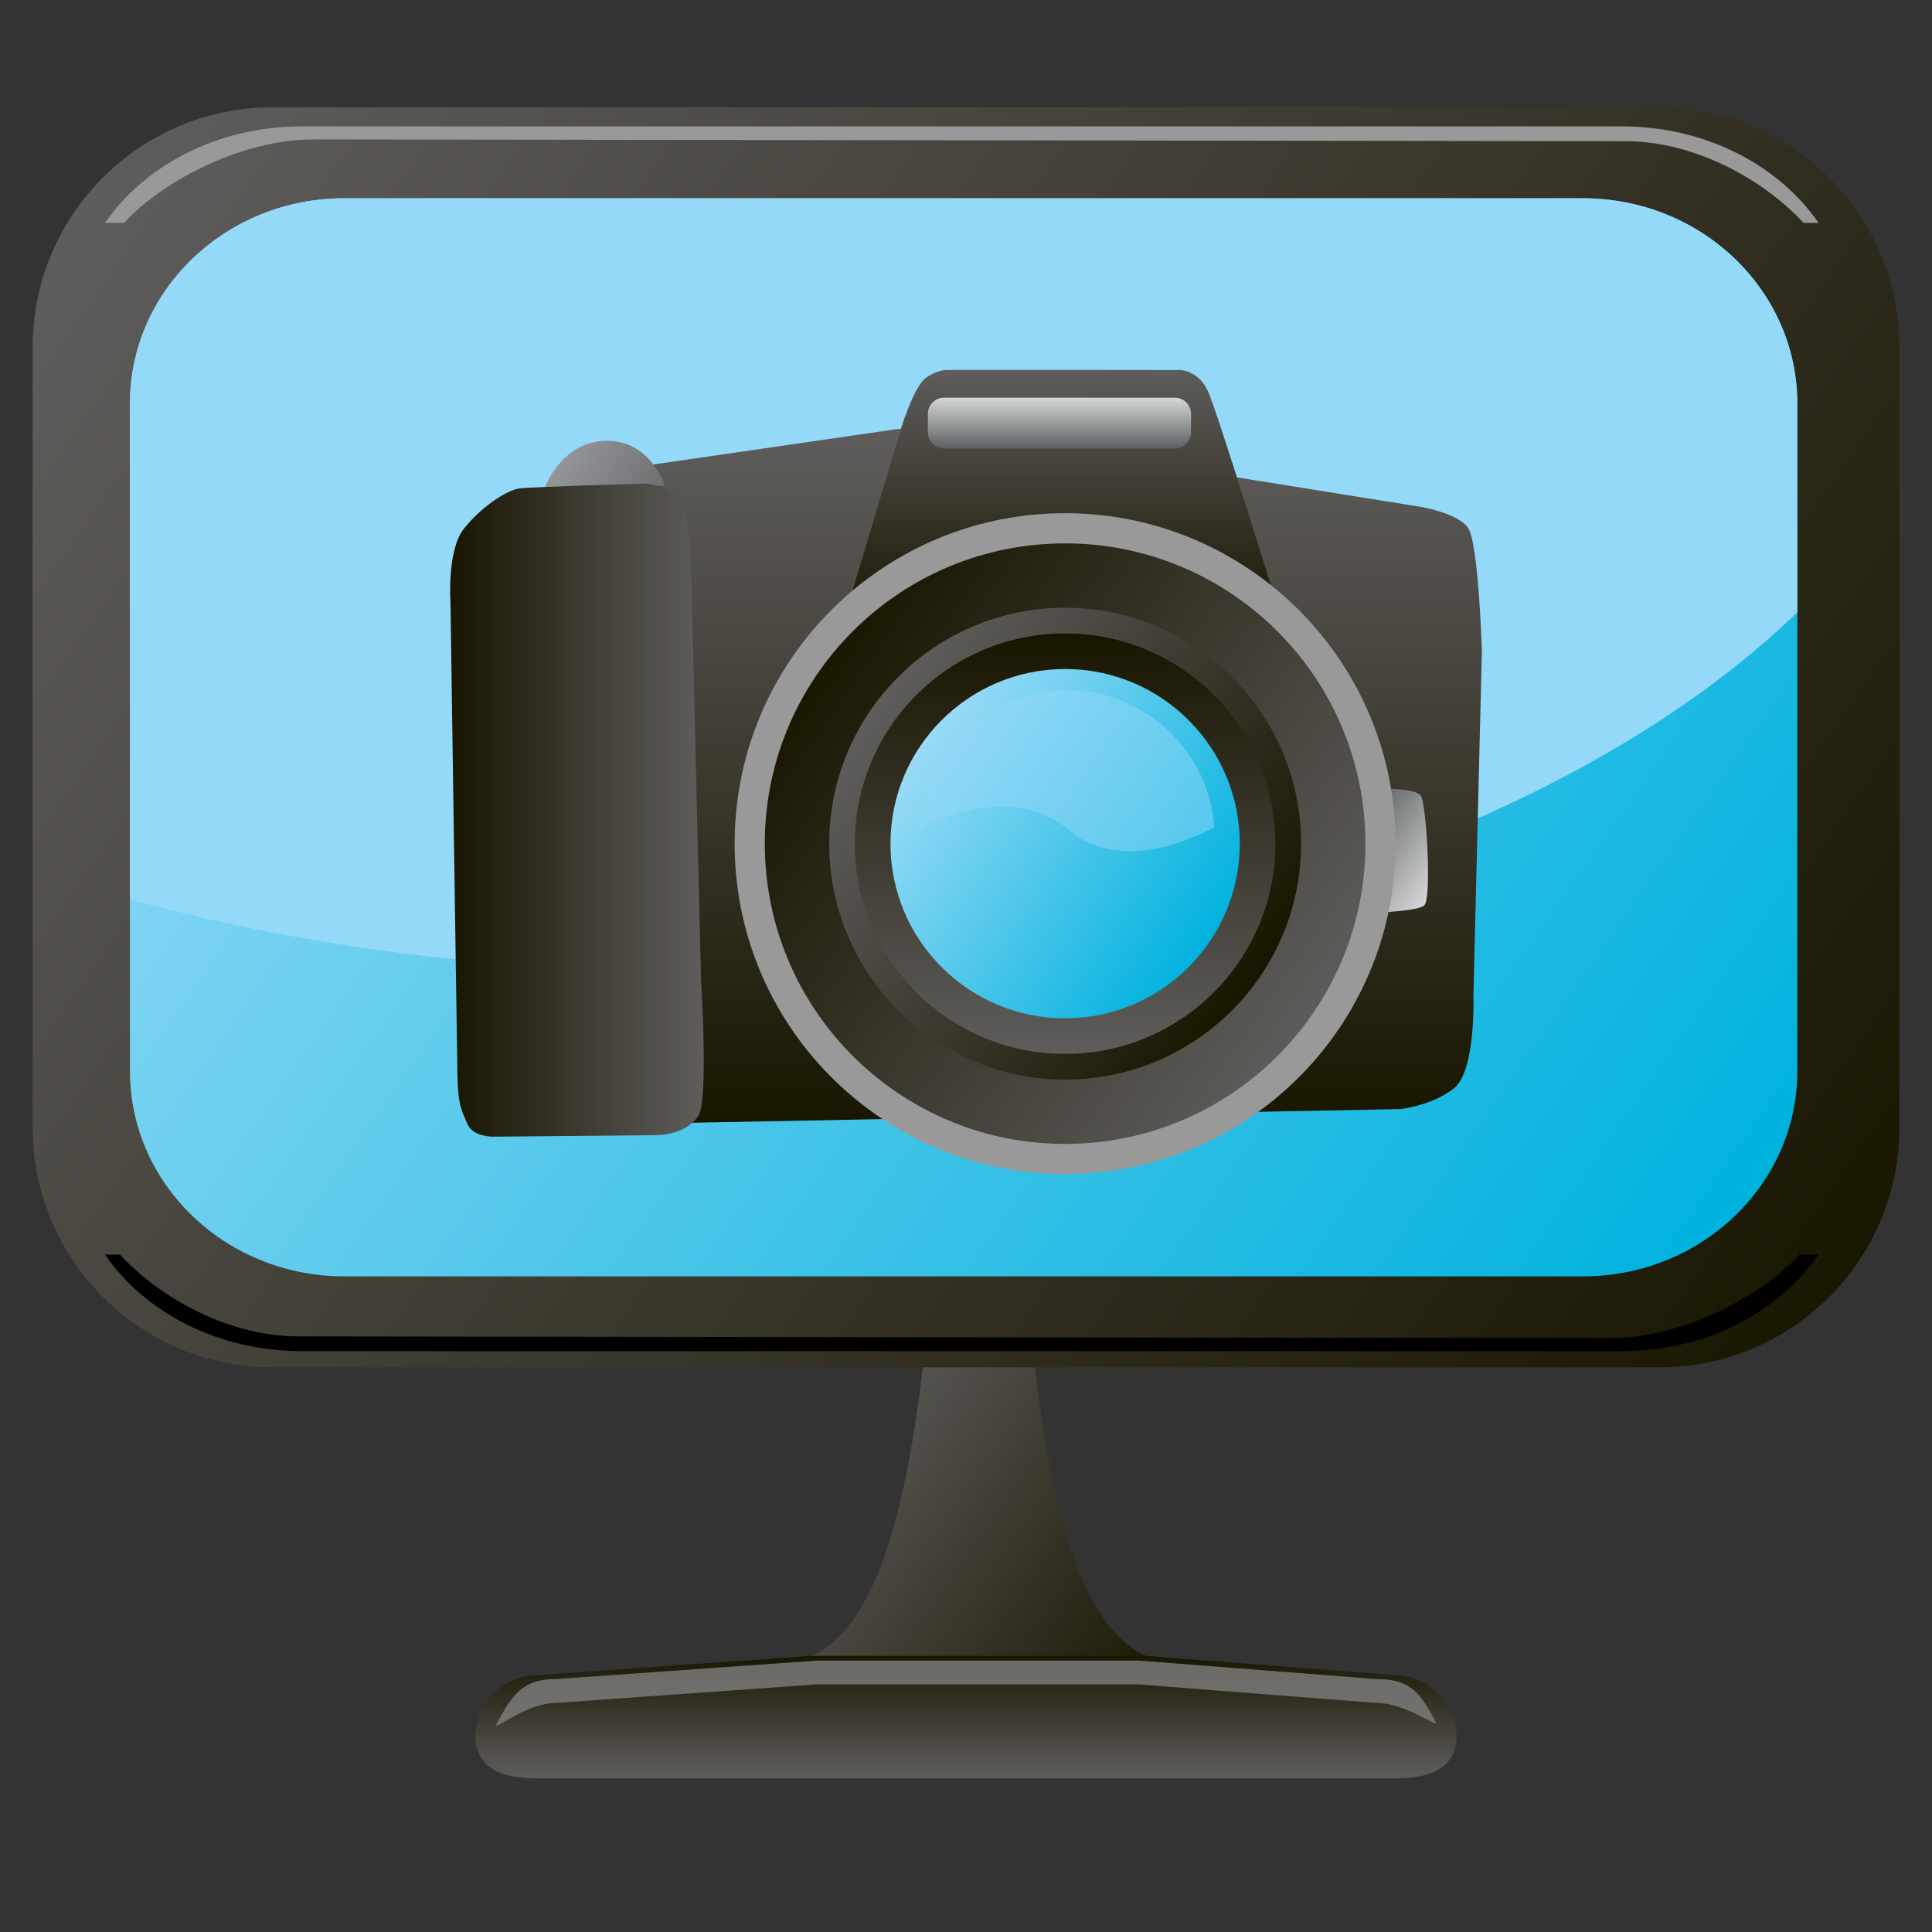 <?xml version="1.0" encoding="utf-8"?>
<!-- Generator: Adobe Illustrator 13.0.0, SVG Export Plug-In . SVG Version: 6.00 Build 14948)  -->
<!DOCTYPE svg PUBLIC "-//W3C//DTD SVG 1.1//EN" "http://www.w3.org/Graphics/SVG/1.1/DTD/svg11.dtd">
<svg version="1.1" id="Layer_1" xmlns="http://www.w3.org/2000/svg" xmlns:xlink="http://www.w3.org/1999/xlink" x="0px" y="0px"
	 width="128px" height="128px" viewBox="0 0 128 128" enable-background="new 0 0 128 128" xml:space="preserve">
<rect x="0" y="0" width="128" height="128" fill="#333333" stroke="none"/>
<g>
	<g>
		<g>
			<g>
				<linearGradient id="SVGID_1_" gradientUnits="userSpaceOnUse" x1="79.183" y1="109.839" x2="54.523" y2="92.572">
					<stop  offset="0" style="stop-color:#181500"/>
					<stop  offset="1" style="stop-color:#5F5D5C"/>
				</linearGradient>
				<path fill="url(#SVGID_1_)" d="M67.771,82.113h-5.832c-1.148,15.471-3.318,28.266-10.49,28.043H78.26
					C71.084,110.379,68.911,97.584,67.771,82.113z"/>
				<linearGradient id="SVGID_2_" gradientUnits="userSpaceOnUse" x1="64" y1="109.548" x2="64" y2="117.844">
					<stop  offset="0" style="stop-color:#181500"/>
					<stop  offset="1" style="stop-color:#5F5D5C"/>
				</linearGradient>
				<path fill="url(#SVGID_2_)" d="M96.507,114.953c0,2.287-1.856,2.869-4.146,2.869H35.643c-2.293,0-4.149-0.578-4.149-2.869v0.176
					c0-2.291,1.856-4.146,4.149-4.146l18.038-1.277h22.242l16.438,1.277c2.289,0,4.146,1.855,4.146,4.146V114.953z"/>
			</g>
			<g opacity="0.79">
				<path fill="#808080" d="M91.211,111.244l-15.767-1.225H54.11l-17.302,1.225c-2.17,0-2.882,1.023-3.949,3.053
					c0.006,0.279,2.064-1.473,3.949-1.473l17.302-1.227h21.334l15.767,1.227c1.884,0,3.92,1.594,3.926,1.312
					C94.069,112.055,93.38,111.244,91.211,111.244z"/>
				<linearGradient id="SVGID_3_" gradientUnits="userSpaceOnUse" x1="32.834" y1="115.05" x2="32.834" y2="115.222">
					<stop  offset="0" style="stop-color:#FFFFFF"/>
					<stop  offset="1" style="stop-color:#000000"/>
				</linearGradient>
				<path fill="url(#SVGID_3_)" d="M32.829,115.221c0-0.031,0.009-0.057,0.009-0.086s-0.009-0.053-0.009-0.082V115.221z"/>
				<linearGradient id="SVGID_4_" gradientUnits="userSpaceOnUse" x1="95.185" y1="115.05" x2="95.185" y2="115.222">
					<stop  offset="0" style="stop-color:#FFFFFF"/>
					<stop  offset="1" style="stop-color:#000000"/>
				</linearGradient>
				<path fill="url(#SVGID_4_)" d="M95.18,115.135c0.002,0.029,0.01,0.055,0.01,0.086v-0.168
					C95.189,115.082,95.182,115.105,95.18,115.135z"/>
			</g>
			<linearGradient id="SVGID_5_" gradientUnits="userSpaceOnUse" x1="122.18" y1="89.586" x2="7.721" y2="9.441">
				<stop  offset="0" style="stop-color:#181500"/>
				<stop  offset="1" style="stop-color:#5F5D5C"/>
			</linearGradient>
			<path fill="url(#SVGID_5_)" d="M125.842,74.688c0,8.783-7.118,15.902-15.902,15.902H18.059c-8.779,0-15.898-7.121-15.898-15.902
				V23.009c0-8.783,7.119-15.902,15.898-15.902h91.881c8.784,0,15.902,7.121,15.902,15.902V74.688z"/>
			<path fill="#999999" d="M8.215,14.767c2.672-2.885,7.912-5.529,12.508-5.529l86.958,0.115c4.597,0,9.14,2.529,11.811,5.414h0.991
				c-2.629-3.82-7.479-6.395-13.044-6.395H20.002c-5.565,0-10.415,2.574-13.044,6.395H8.215z"/>
			<path d="M119.226,83.123c-2.672,2.889-7.912,5.531-12.507,5.531L19.76,88.539c-4.598,0-9.139-2.527-11.811-5.416H6.958
				c2.629,3.822,7.479,6.395,13.044,6.395h87.437c5.565,0,10.415-2.572,13.044-6.395H119.226z"/>
			<linearGradient id="SVGID_6_" gradientUnits="userSpaceOnUse" x1="113.241" y1="83.438" x2="14.446" y2="14.261">
				<stop  offset="0" style="stop-color:#00B2DE"/>
				<stop  offset="1" style="stop-color:#99DBF6"/>
			</linearGradient>
			<path fill="url(#SVGID_6_)" d="M119.078,70.961c0,7.51-6.356,13.602-14.201,13.602H22.81c-7.844,0-14.201-6.092-14.201-13.602
				V26.742c0-7.514,6.357-13.605,14.201-13.605h82.067c7.845,0,14.201,6.092,14.201,13.605V70.961z"/>
			<path fill="#94D9F8" d="M104.877,13.136H22.81c-7.844,0-14.201,6.092-14.201,13.605v32.855
				c11.184,3.045,23.731,4.754,36.99,4.754c31.368,0,58.749-9.564,73.479-23.785V26.742
				C119.078,19.228,112.722,13.136,104.877,13.136z"/>
		</g>
	</g>
	<g>
		<linearGradient id="SVGID_7_" gradientUnits="userSpaceOnUse" x1="64.607" y1="28.426" x2="64.607" y2="74.387">
			<stop  offset="0" style="stop-color:#5F5D5C"/>
			<stop  offset="1" style="stop-color:#181500"/>
		</linearGradient>
		<path fill="url(#SVGID_7_)" d="M31.84,33.979l10.516-3.072l17.094-2.48l17.314,0.139l5.127,3.053l12.271,1.968
			c0,0,2.355,0.399,3.078,1.347c0.723,0.946,0.938,8.208,0.938,8.208l-0.561,22.821c0,0,0.176,4.98-1.291,6.141
			c-1.469,1.162-3.561,1.375-3.561,1.375l-47.113,0.91l-14.615-0.881L31.84,33.979L31.84,33.979z"/>
		<linearGradient id="SVGID_8_" gradientUnits="userSpaceOnUse" x1="70.386" y1="24.504" x2="70.386" y2="41.343">
			<stop  offset="0" style="stop-color:#5F5D5C"/>
			<stop  offset="1" style="stop-color:#181500"/>
		</linearGradient>
		<path fill="url(#SVGID_8_)" d="M55.826,41.343l3.887-13.011c0,0,0.852-2.743,1.617-3.289c0.594-0.425,1.07-0.511,1.334-0.528
			c0-0.024,15.518,0,15.518,0s1.203,0.003,1.844,1.393s4.92,15.271,4.92,15.271L55.826,41.343L55.826,41.343z"/>
		<linearGradient id="SVGID_9_" gradientUnits="userSpaceOnUse" x1="95.231" y1="58.748" x2="89.339" y2="54.623">
			<stop  offset="0" style="stop-color:#D5D7D8"/>
			<stop  offset="1" style="stop-color:#5C5F61"/>
		</linearGradient>
		<path fill="url(#SVGID_9_)" d="M90.994,52.262c0,0,2.785-0.125,3.15,0.474c0.363,0.601,0.723,6.8,0.215,7.251
			c-0.512,0.451-4.18,0.515-4.18,0.515L90.994,52.262L90.994,52.262z"/>
		<linearGradient id="SVGID_10_" gradientUnits="userSpaceOnUse" x1="42.971" y1="33.721" x2="37.57" y2="29.939">
			<stop  offset="0" style="stop-color:#6D6F71"/>
			<stop  offset="1" style="stop-color:#939598"/>
		</linearGradient>
		<path fill="url(#SVGID_10_)" d="M36.088,32.327c0,0,1.08-3.071,4.057-3.123c2.977-0.053,3.9,2.984,3.9,2.984L36.088,32.327
			L36.088,32.327z"/>
		<linearGradient id="SVGID_11_" gradientUnits="userSpaceOnUse" x1="87.686" y1="67.881" x2="53.447" y2="43.907">
			<stop  offset="0" style="stop-color:#5F5D5C"/>
			<stop  offset="1" style="stop-color:#181500"/>
		</linearGradient>
		<path fill="url(#SVGID_11_)" stroke="#999999" stroke-width="2" stroke-miterlimit="3.864" d="M49.674,56.258
			c-0.201-11.539,8.986-21.053,20.527-21.254c11.539-0.2,21.059,8.99,21.258,20.526c0.203,11.54-8.986,21.053-20.525,21.254
			S49.875,67.795,49.674,56.258L49.674,56.258z"/>
		<linearGradient id="SVGID_12_" gradientUnits="userSpaceOnUse" x1="46.625" y1="53.67" x2="29.825" y2="53.67">
			<stop  offset="0" style="stop-color:#5F5D5C"/>
			<stop  offset="1" style="stop-color:#181500"/>
		</linearGradient>
		<path fill="url(#SVGID_12_)" d="M29.846,39.868c0,0-0.236-3.403,0.875-4.822c1.111-1.42,2.844-2.586,3.713-2.689
			s8.385-0.322,8.385-0.322s1.846,0.145,2.383,1.358c0.539,1.215,0.609,5.148,0.609,5.148l0.633,26.307c0,0,0.51,8.115-0.18,9.086
			c-0.689,0.973-1.82,1.256-2.867,1.273c-1.047,0.02-10.748,0.1-10.748,0.1s-1.312,0.023-1.682-0.84
			c-0.367-0.865-0.627-1.201-0.662-3.309C30.268,69.055,29.846,39.868,29.846,39.868L29.846,39.868z"/>
		<linearGradient id="SVGID_13_" gradientUnits="userSpaceOnUse" x1="70.191" y1="26.348" x2="70.191" y2="29.714">
			<stop  offset="0" style="stop-color:#D5D7D8"/>
			<stop  offset="1" style="stop-color:#5C5F61"/>
		</linearGradient>
		<path fill="url(#SVGID_13_)" d="M62.541,26.348l15.297,0.002c0.592,0,1.072,0.479,1.072,1.069v1.225c0,0.591-0.479,1.07-1.07,1.07
			l-15.297-0.003c-0.59,0-1.07-0.478-1.07-1.069v-1.225C61.473,26.827,61.951,26.348,62.541,26.348L62.541,26.348z"/>
		<g>
			
				<linearGradient id="SVGID_14_" gradientUnits="userSpaceOnUse" x1="-521.173" y1="-775.478" x2="-495.564" y2="-757.547" gradientTransform="matrix(-1 0 0 -1 -437.801 -710.616)">
				<stop  offset="0" style="stop-color:#181500"/>
				<stop  offset="1" style="stop-color:#5F5D5C"/>
			</linearGradient>
			<path fill="url(#SVGID_14_)" d="M54.938,55.895c0-8.632,6.998-15.629,15.631-15.629c8.629,0,15.629,6.997,15.629,15.629
				c0,8.632-6.998,15.63-15.629,15.63C61.936,71.525,54.938,64.527,54.938,55.895z"/>
			
				<linearGradient id="SVGID_15_" gradientUnits="userSpaceOnUse" x1="-508.368" y1="-752.582" x2="-508.368" y2="-780.442" gradientTransform="matrix(-1 0 0 -1 -437.801 -710.616)">
				<stop  offset="0" style="stop-color:#181500"/>
				<stop  offset="1" style="stop-color:#5F5D5C"/>
			</linearGradient>
			<circle fill="url(#SVGID_15_)" cx="70.566" cy="55.895" r="13.93"/>
			
				<linearGradient id="SVGID_16_" gradientUnits="userSpaceOnUse" x1="-517.847" y1="-773.149" x2="-498.889" y2="-759.874" gradientTransform="matrix(-1 0 0 -1 -437.801 -710.616)">
				<stop  offset="0" style="stop-color:#00B2DE"/>
				<stop  offset="1" style="stop-color:#99DBF6"/>
			</linearGradient>
			<circle fill="url(#SVGID_16_)" cx="70.567" cy="55.895" r="11.571"/>
			<path opacity="0.5" fill="#94D9F8" d="M70.811,54.987c3.02,2.525,7.1,1.141,9.641-0.179c-0.373-5.073-4.602-9.073-9.768-9.073
				c-5.186,0-9.428,4.033-9.773,9.137C63.264,53.715,67.562,52.269,70.811,54.987z"/>
		</g>
	</g>
</g>
</svg>
